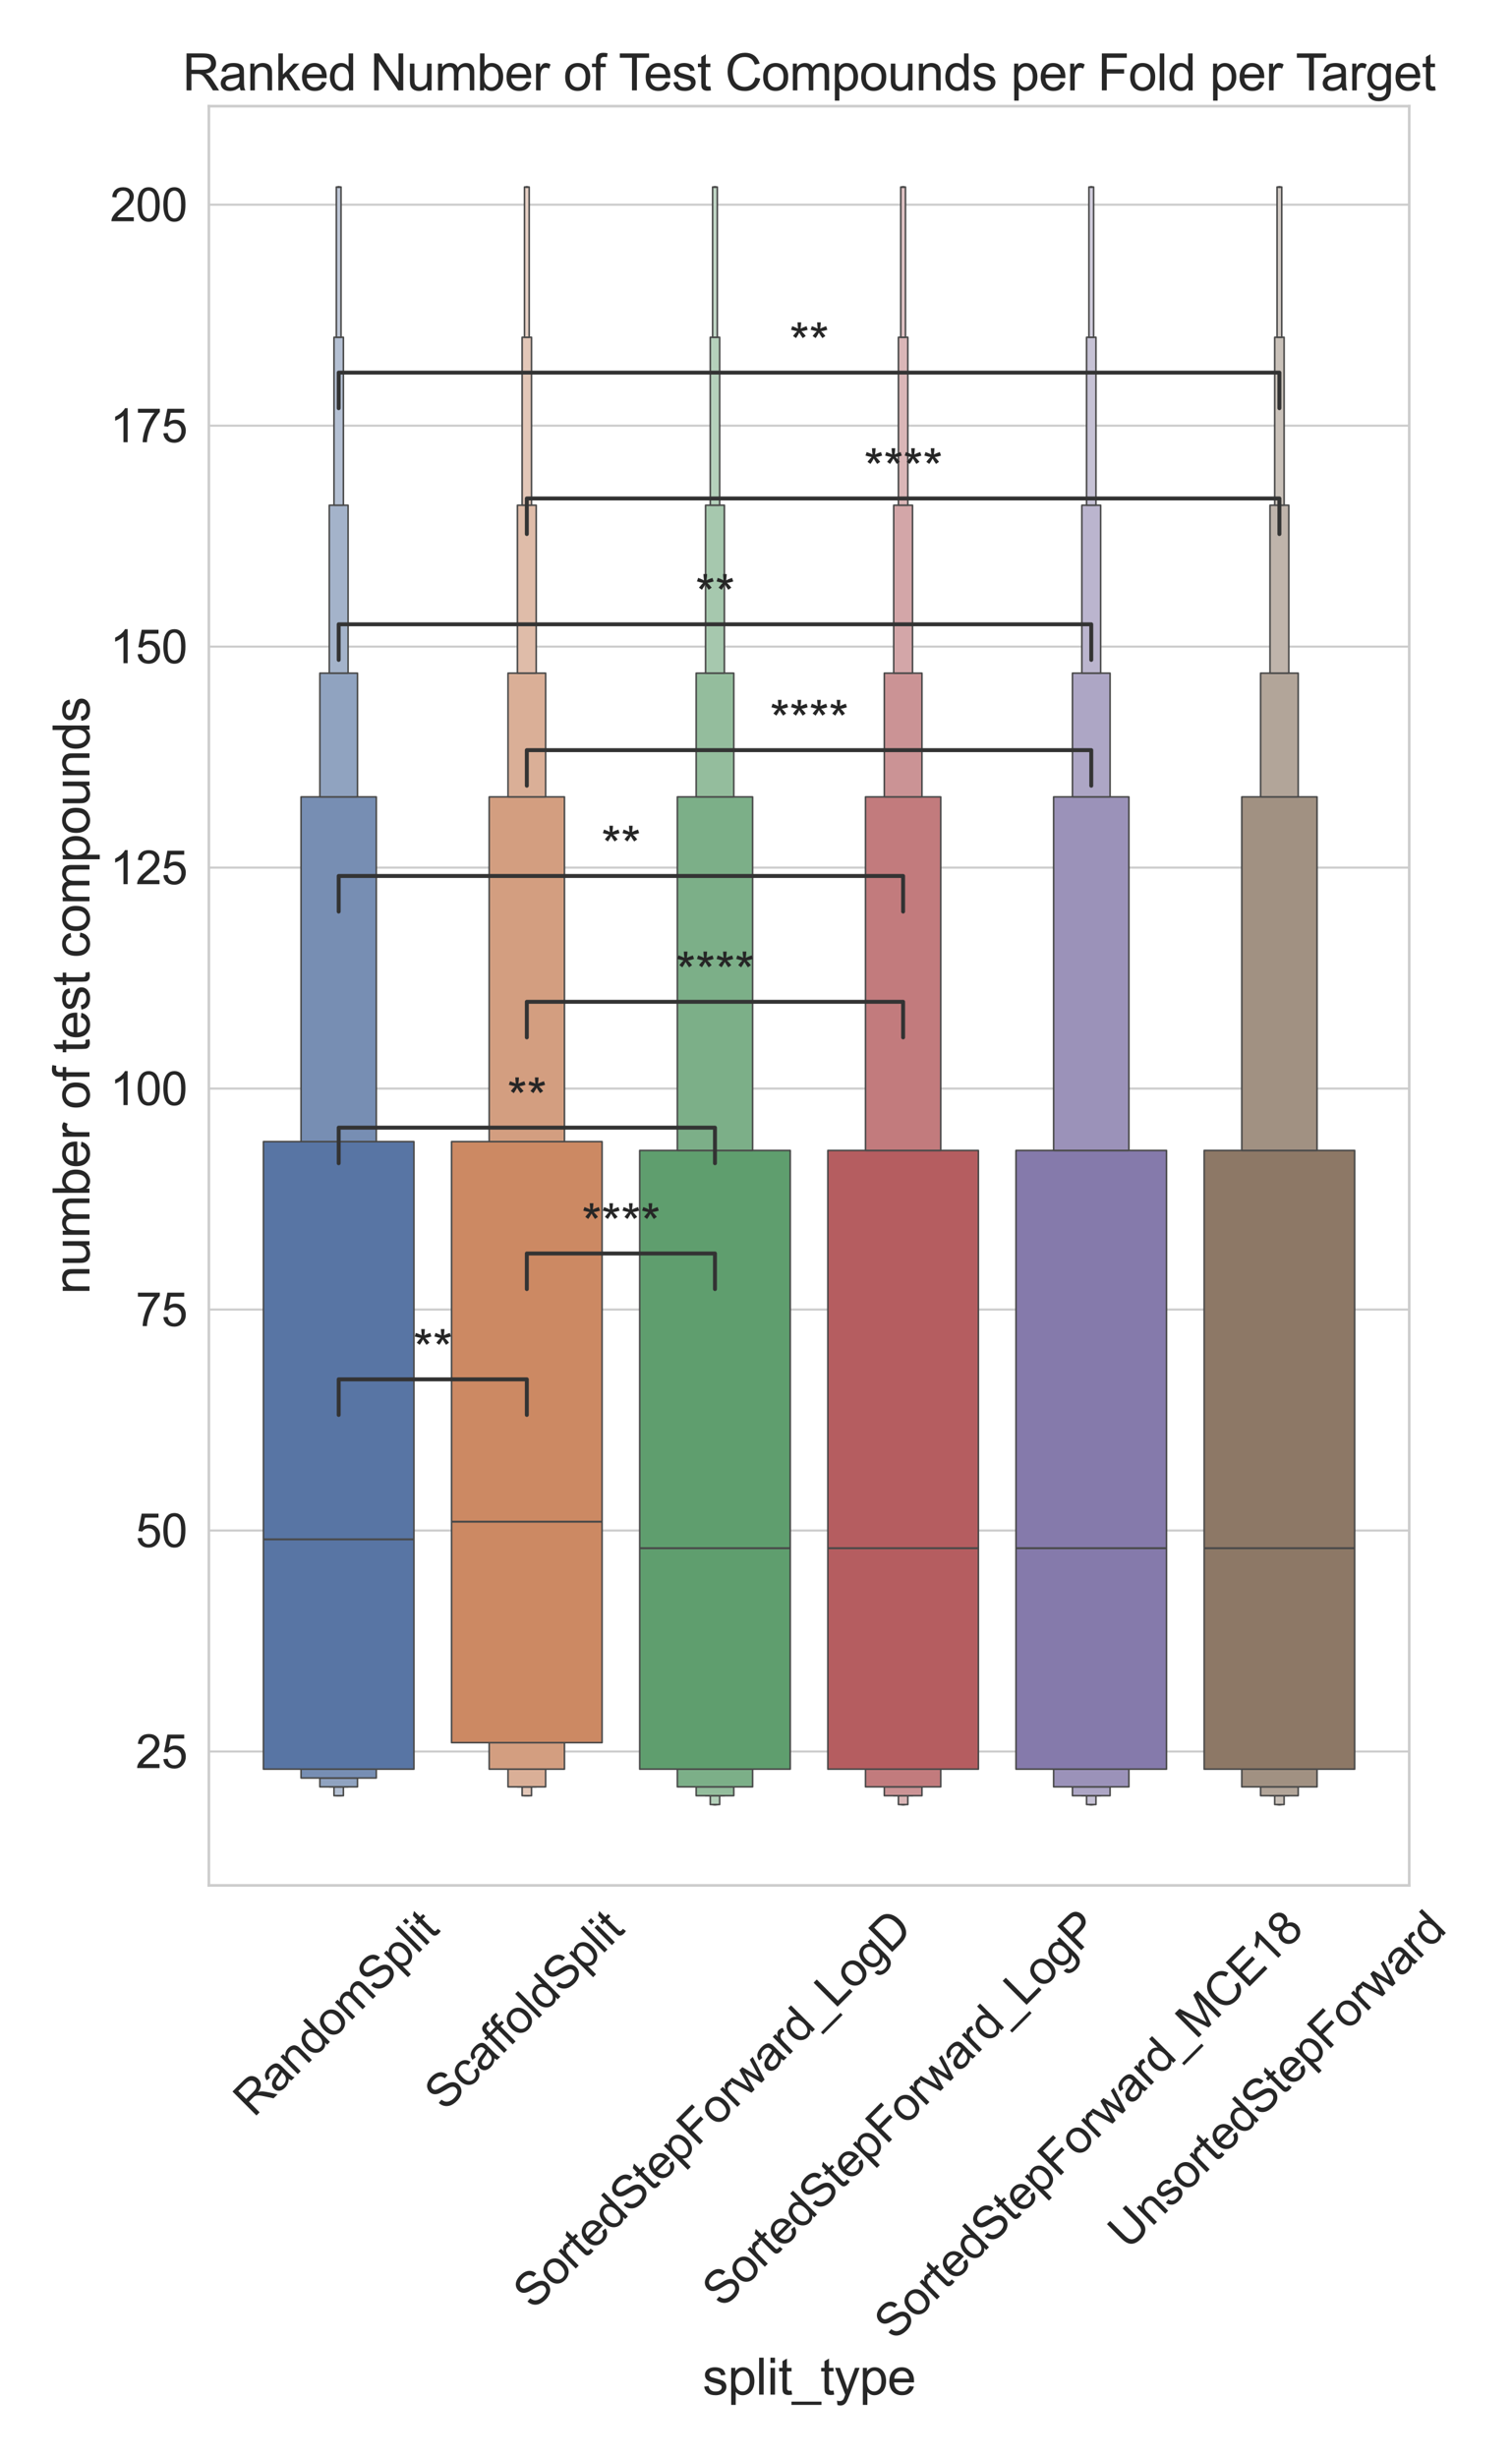 <?xml version="1.0" encoding="utf-8" standalone="no"?>
<!DOCTYPE svg PUBLIC "-//W3C//DTD SVG 1.1//EN"
  "http://www.w3.org/Graphics/SVG/1.1/DTD/svg11.dtd">
<svg xmlns:xlink="http://www.w3.org/1999/xlink" width="576pt" height="936pt" viewBox="0 0 576 936" xmlns="http://www.w3.org/2000/svg" version="1.1">
 <defs>
  <style type="text/css">*{stroke-linejoin: round; stroke-linecap: butt}</style>
 </defs>
 <g id="figure_1">
  <g id="patch_1">
   <path d="M 0 936 
L 576 936 
L 576 0 
L 0 0 
z
" style="fill: #ffffff"/>
  </g>
  <g id="axes_1">
   <g id="patch_2">
    <path d="M 79.566 717.866 
L 536.848 717.866 
L 536.848 40.416 
L 79.566 40.416 
z
" style="fill: #ffffff"/>
   </g>
   <g id="matplotlib.axis_1">
    <g id="xtick_1">
     <g id="text_1">
      <!-- RandomSplit -->
      <g style="fill: #262626" transform="translate(96.691 806.472) rotate(-45) scale(0.176 -0.176)">
       <defs>
        <path id="ArialMT-52" d="M 503 0 
L 503 4581 
L 2534 4581 
Q 3147 4581 3465 4457 
Q 3784 4334 3975 4021 
Q 4166 3709 4166 3331 
Q 4166 2844 3850 2509 
Q 3534 2175 2875 2084 
Q 3116 1969 3241 1856 
Q 3506 1613 3744 1247 
L 4541 0 
L 3778 0 
L 3172 953 
Q 2906 1366 2734 1584 
Q 2563 1803 2427 1890 
Q 2291 1978 2150 2013 
Q 2047 2034 1813 2034 
L 1109 2034 
L 1109 0 
L 503 0 
z
M 1109 2559 
L 2413 2559 
Q 2828 2559 3062 2645 
Q 3297 2731 3419 2920 
Q 3541 3109 3541 3331 
Q 3541 3656 3305 3865 
Q 3069 4075 2559 4075 
L 1109 4075 
L 1109 2559 
z
" transform="scale(0.016)"/>
        <path id="ArialMT-61" d="M 2588 409 
Q 2275 144 1986 34 
Q 1697 -75 1366 -75 
Q 819 -75 525 192 
Q 231 459 231 875 
Q 231 1119 342 1320 
Q 453 1522 633 1644 
Q 813 1766 1038 1828 
Q 1203 1872 1538 1913 
Q 2219 1994 2541 2106 
Q 2544 2222 2544 2253 
Q 2544 2597 2384 2738 
Q 2169 2928 1744 2928 
Q 1347 2928 1158 2789 
Q 969 2650 878 2297 
L 328 2372 
Q 403 2725 575 2942 
Q 747 3159 1072 3276 
Q 1397 3394 1825 3394 
Q 2250 3394 2515 3294 
Q 2781 3194 2906 3042 
Q 3031 2891 3081 2659 
Q 3109 2516 3109 2141 
L 3109 1391 
Q 3109 606 3145 398 
Q 3181 191 3288 0 
L 2700 0 
Q 2613 175 2588 409 
z
M 2541 1666 
Q 2234 1541 1622 1453 
Q 1275 1403 1131 1340 
Q 988 1278 909 1158 
Q 831 1038 831 891 
Q 831 666 1001 516 
Q 1172 366 1500 366 
Q 1825 366 2078 508 
Q 2331 650 2450 897 
Q 2541 1088 2541 1459 
L 2541 1666 
z
" transform="scale(0.016)"/>
        <path id="ArialMT-6e" d="M 422 0 
L 422 3319 
L 928 3319 
L 928 2847 
Q 1294 3394 1984 3394 
Q 2284 3394 2536 3286 
Q 2788 3178 2913 3003 
Q 3038 2828 3088 2588 
Q 3119 2431 3119 2041 
L 3119 0 
L 2556 0 
L 2556 2019 
Q 2556 2363 2490 2533 
Q 2425 2703 2258 2804 
Q 2091 2906 1866 2906 
Q 1506 2906 1245 2678 
Q 984 2450 984 1813 
L 984 0 
L 422 0 
z
" transform="scale(0.016)"/>
        <path id="ArialMT-64" d="M 2575 0 
L 2575 419 
Q 2259 -75 1647 -75 
Q 1250 -75 917 144 
Q 584 363 401 755 
Q 219 1147 219 1656 
Q 219 2153 384 2558 
Q 550 2963 881 3178 
Q 1213 3394 1622 3394 
Q 1922 3394 2156 3267 
Q 2391 3141 2538 2938 
L 2538 4581 
L 3097 4581 
L 3097 0 
L 2575 0 
z
M 797 1656 
Q 797 1019 1065 703 
Q 1334 388 1700 388 
Q 2069 388 2326 689 
Q 2584 991 2584 1609 
Q 2584 2291 2321 2609 
Q 2059 2928 1675 2928 
Q 1300 2928 1048 2622 
Q 797 2316 797 1656 
z
" transform="scale(0.016)"/>
        <path id="ArialMT-6f" d="M 213 1659 
Q 213 2581 725 3025 
Q 1153 3394 1769 3394 
Q 2453 3394 2887 2945 
Q 3322 2497 3322 1706 
Q 3322 1066 3130 698 
Q 2938 331 2570 128 
Q 2203 -75 1769 -75 
Q 1072 -75 642 372 
Q 213 819 213 1659 
z
M 791 1659 
Q 791 1022 1069 705 
Q 1347 388 1769 388 
Q 2188 388 2466 706 
Q 2744 1025 2744 1678 
Q 2744 2294 2464 2611 
Q 2184 2928 1769 2928 
Q 1347 2928 1069 2612 
Q 791 2297 791 1659 
z
" transform="scale(0.016)"/>
        <path id="ArialMT-6d" d="M 422 0 
L 422 3319 
L 925 3319 
L 925 2853 
Q 1081 3097 1340 3245 
Q 1600 3394 1931 3394 
Q 2300 3394 2536 3241 
Q 2772 3088 2869 2813 
Q 3263 3394 3894 3394 
Q 4388 3394 4653 3120 
Q 4919 2847 4919 2278 
L 4919 0 
L 4359 0 
L 4359 2091 
Q 4359 2428 4304 2576 
Q 4250 2725 4106 2815 
Q 3963 2906 3769 2906 
Q 3419 2906 3187 2673 
Q 2956 2441 2956 1928 
L 2956 0 
L 2394 0 
L 2394 2156 
Q 2394 2531 2256 2718 
Q 2119 2906 1806 2906 
Q 1569 2906 1367 2781 
Q 1166 2656 1075 2415 
Q 984 2175 984 1722 
L 984 0 
L 422 0 
z
" transform="scale(0.016)"/>
        <path id="ArialMT-53" d="M 288 1472 
L 859 1522 
Q 900 1178 1048 958 
Q 1197 738 1509 602 
Q 1822 466 2213 466 
Q 2559 466 2825 569 
Q 3091 672 3220 851 
Q 3350 1031 3350 1244 
Q 3350 1459 3225 1620 
Q 3100 1781 2813 1891 
Q 2628 1963 1997 2114 
Q 1366 2266 1113 2400 
Q 784 2572 623 2826 
Q 463 3081 463 3397 
Q 463 3744 659 4045 
Q 856 4347 1234 4503 
Q 1613 4659 2075 4659 
Q 2584 4659 2973 4495 
Q 3363 4331 3572 4012 
Q 3781 3694 3797 3291 
L 3216 3247 
Q 3169 3681 2898 3903 
Q 2628 4125 2100 4125 
Q 1550 4125 1298 3923 
Q 1047 3722 1047 3438 
Q 1047 3191 1225 3031 
Q 1400 2872 2139 2705 
Q 2878 2538 3153 2413 
Q 3553 2228 3743 1945 
Q 3934 1663 3934 1294 
Q 3934 928 3725 604 
Q 3516 281 3123 101 
Q 2731 -78 2241 -78 
Q 1619 -78 1198 103 
Q 778 284 539 648 
Q 300 1013 288 1472 
z
" transform="scale(0.016)"/>
        <path id="ArialMT-70" d="M 422 -1272 
L 422 3319 
L 934 3319 
L 934 2888 
Q 1116 3141 1344 3267 
Q 1572 3394 1897 3394 
Q 2322 3394 2647 3175 
Q 2972 2956 3137 2557 
Q 3303 2159 3303 1684 
Q 3303 1175 3120 767 
Q 2938 359 2589 142 
Q 2241 -75 1856 -75 
Q 1575 -75 1351 44 
Q 1128 163 984 344 
L 984 -1272 
L 422 -1272 
z
M 931 1641 
Q 931 1000 1190 694 
Q 1450 388 1819 388 
Q 2194 388 2461 705 
Q 2728 1022 2728 1688 
Q 2728 2322 2467 2637 
Q 2206 2953 1844 2953 
Q 1484 2953 1207 2617 
Q 931 2281 931 1641 
z
" transform="scale(0.016)"/>
        <path id="ArialMT-6c" d="M 409 0 
L 409 4581 
L 972 4581 
L 972 0 
L 409 0 
z
" transform="scale(0.016)"/>
        <path id="ArialMT-69" d="M 425 3934 
L 425 4581 
L 988 4581 
L 988 3934 
L 425 3934 
z
M 425 0 
L 425 3319 
L 988 3319 
L 988 0 
L 425 0 
z
" transform="scale(0.016)"/>
        <path id="ArialMT-74" d="M 1650 503 
L 1731 6 
Q 1494 -44 1306 -44 
Q 1000 -44 831 53 
Q 663 150 594 308 
Q 525 466 525 972 
L 525 2881 
L 113 2881 
L 113 3319 
L 525 3319 
L 525 4141 
L 1084 4478 
L 1084 3319 
L 1650 3319 
L 1650 2881 
L 1084 2881 
L 1084 941 
Q 1084 700 1114 631 
Q 1144 563 1211 522 
Q 1278 481 1403 481 
Q 1497 481 1650 503 
z
" transform="scale(0.016)"/>
       </defs>
       <use xlink:href="#ArialMT-52"/>
       <use xlink:href="#ArialMT-61" transform="translate(72.217 0)"/>
       <use xlink:href="#ArialMT-6e" transform="translate(127.832 0)"/>
       <use xlink:href="#ArialMT-64" transform="translate(183.447 0)"/>
       <use xlink:href="#ArialMT-6f" transform="translate(239.062 0)"/>
       <use xlink:href="#ArialMT-6d" transform="translate(294.678 0)"/>
       <use xlink:href="#ArialMT-53" transform="translate(377.979 0)"/>
       <use xlink:href="#ArialMT-70" transform="translate(444.678 0)"/>
       <use xlink:href="#ArialMT-6c" transform="translate(500.293 0)"/>
       <use xlink:href="#ArialMT-69" transform="translate(522.51 0)"/>
       <use xlink:href="#ArialMT-74" transform="translate(544.727 0)"/>
      </g>
     </g>
    </g>
    <g id="xtick_2">
     <g id="text_2">
      <!-- ScaffoldSplit -->
      <g style="fill: #262626" transform="translate(169.51 804.183) rotate(-45) scale(0.176 -0.176)">
       <defs>
        <path id="ArialMT-63" d="M 2588 1216 
L 3141 1144 
Q 3050 572 2676 248 
Q 2303 -75 1759 -75 
Q 1078 -75 664 370 
Q 250 816 250 1647 
Q 250 2184 428 2587 
Q 606 2991 970 3192 
Q 1334 3394 1763 3394 
Q 2303 3394 2647 3120 
Q 2991 2847 3088 2344 
L 2541 2259 
Q 2463 2594 2264 2762 
Q 2066 2931 1784 2931 
Q 1359 2931 1093 2626 
Q 828 2322 828 1663 
Q 828 994 1084 691 
Q 1341 388 1753 388 
Q 2084 388 2306 591 
Q 2528 794 2588 1216 
z
" transform="scale(0.016)"/>
        <path id="ArialMT-66" d="M 556 0 
L 556 2881 
L 59 2881 
L 59 3319 
L 556 3319 
L 556 3672 
Q 556 4006 616 4169 
Q 697 4388 901 4523 
Q 1106 4659 1475 4659 
Q 1713 4659 2000 4603 
L 1916 4113 
Q 1741 4144 1584 4144 
Q 1328 4144 1222 4034 
Q 1116 3925 1116 3625 
L 1116 3319 
L 1763 3319 
L 1763 2881 
L 1116 2881 
L 1116 0 
L 556 0 
z
" transform="scale(0.016)"/>
       </defs>
       <use xlink:href="#ArialMT-53"/>
       <use xlink:href="#ArialMT-63" transform="translate(66.699 0)"/>
       <use xlink:href="#ArialMT-61" transform="translate(116.699 0)"/>
       <use xlink:href="#ArialMT-66" transform="translate(172.314 0)"/>
       <use xlink:href="#ArialMT-66" transform="translate(198.348 0)"/>
       <use xlink:href="#ArialMT-6f" transform="translate(226.131 0)"/>
       <use xlink:href="#ArialMT-6c" transform="translate(281.746 0)"/>
       <use xlink:href="#ArialMT-64" transform="translate(303.963 0)"/>
       <use xlink:href="#ArialMT-53" transform="translate(359.578 0)"/>
       <use xlink:href="#ArialMT-70" transform="translate(426.277 0)"/>
       <use xlink:href="#ArialMT-6c" transform="translate(481.893 0)"/>
       <use xlink:href="#ArialMT-69" transform="translate(504.109 0)"/>
       <use xlink:href="#ArialMT-74" transform="translate(526.326 0)"/>
      </g>
     </g>
    </g>
    <g id="xtick_3">
     <g id="text_3">
      <!-- SortedStepForward_LogD -->
      <g style="fill: #262626" transform="translate(203.304 879.799) rotate(-45) scale(0.176 -0.176)">
       <defs>
        <path id="ArialMT-72" d="M 416 0 
L 416 3319 
L 922 3319 
L 922 2816 
Q 1116 3169 1280 3281 
Q 1444 3394 1641 3394 
Q 1925 3394 2219 3213 
L 2025 2691 
Q 1819 2813 1613 2813 
Q 1428 2813 1281 2702 
Q 1134 2591 1072 2394 
Q 978 2094 978 1738 
L 978 0 
L 416 0 
z
" transform="scale(0.016)"/>
        <path id="ArialMT-65" d="M 2694 1069 
L 3275 997 
Q 3138 488 2766 206 
Q 2394 -75 1816 -75 
Q 1088 -75 661 373 
Q 234 822 234 1631 
Q 234 2469 665 2931 
Q 1097 3394 1784 3394 
Q 2450 3394 2872 2941 
Q 3294 2488 3294 1666 
Q 3294 1616 3291 1516 
L 816 1516 
Q 847 969 1125 678 
Q 1403 388 1819 388 
Q 2128 388 2347 550 
Q 2566 713 2694 1069 
z
M 847 1978 
L 2700 1978 
Q 2663 2397 2488 2606 
Q 2219 2931 1791 2931 
Q 1403 2931 1139 2672 
Q 875 2413 847 1978 
z
" transform="scale(0.016)"/>
        <path id="ArialMT-46" d="M 525 0 
L 525 4581 
L 3616 4581 
L 3616 4041 
L 1131 4041 
L 1131 2622 
L 3281 2622 
L 3281 2081 
L 1131 2081 
L 1131 0 
L 525 0 
z
" transform="scale(0.016)"/>
        <path id="ArialMT-77" d="M 1034 0 
L 19 3319 
L 600 3319 
L 1128 1403 
L 1325 691 
Q 1338 744 1497 1375 
L 2025 3319 
L 2603 3319 
L 3100 1394 
L 3266 759 
L 3456 1400 
L 4025 3319 
L 4572 3319 
L 3534 0 
L 2950 0 
L 2422 1988 
L 2294 2553 
L 1622 0 
L 1034 0 
z
" transform="scale(0.016)"/>
        <path id="ArialMT-5f" d="M -97 -1272 
L -97 -866 
L 3631 -866 
L 3631 -1272 
L -97 -1272 
z
" transform="scale(0.016)"/>
        <path id="ArialMT-4c" d="M 469 0 
L 469 4581 
L 1075 4581 
L 1075 541 
L 3331 541 
L 3331 0 
L 469 0 
z
" transform="scale(0.016)"/>
        <path id="ArialMT-67" d="M 319 -275 
L 866 -356 
Q 900 -609 1056 -725 
Q 1266 -881 1628 -881 
Q 2019 -881 2231 -725 
Q 2444 -569 2519 -288 
Q 2563 -116 2559 434 
Q 2191 0 1641 0 
Q 956 0 581 494 
Q 206 988 206 1678 
Q 206 2153 378 2554 
Q 550 2956 876 3175 
Q 1203 3394 1644 3394 
Q 2231 3394 2613 2919 
L 2613 3319 
L 3131 3319 
L 3131 450 
Q 3131 -325 2973 -648 
Q 2816 -972 2473 -1159 
Q 2131 -1347 1631 -1347 
Q 1038 -1347 672 -1080 
Q 306 -813 319 -275 
z
M 784 1719 
Q 784 1066 1043 766 
Q 1303 466 1694 466 
Q 2081 466 2343 764 
Q 2606 1063 2606 1700 
Q 2606 2309 2336 2618 
Q 2066 2928 1684 2928 
Q 1309 2928 1046 2623 
Q 784 2319 784 1719 
z
" transform="scale(0.016)"/>
        <path id="ArialMT-44" d="M 494 0 
L 494 4581 
L 2072 4581 
Q 2606 4581 2888 4516 
Q 3281 4425 3559 4188 
Q 3922 3881 4101 3404 
Q 4281 2928 4281 2316 
Q 4281 1794 4159 1391 
Q 4038 988 3847 723 
Q 3656 459 3429 307 
Q 3203 156 2883 78 
Q 2563 0 2147 0 
L 494 0 
z
M 1100 541 
L 2078 541 
Q 2531 541 2789 625 
Q 3047 709 3200 863 
Q 3416 1078 3536 1442 
Q 3656 1806 3656 2325 
Q 3656 3044 3420 3430 
Q 3184 3816 2847 3947 
Q 2603 4041 2063 4041 
L 1100 4041 
L 1100 541 
z
" transform="scale(0.016)"/>
       </defs>
       <use xlink:href="#ArialMT-53"/>
       <use xlink:href="#ArialMT-6f" transform="translate(66.699 0)"/>
       <use xlink:href="#ArialMT-72" transform="translate(122.314 0)"/>
       <use xlink:href="#ArialMT-74" transform="translate(155.615 0)"/>
       <use xlink:href="#ArialMT-65" transform="translate(183.398 0)"/>
       <use xlink:href="#ArialMT-64" transform="translate(239.014 0)"/>
       <use xlink:href="#ArialMT-53" transform="translate(294.629 0)"/>
       <use xlink:href="#ArialMT-74" transform="translate(361.328 0)"/>
       <use xlink:href="#ArialMT-65" transform="translate(389.111 0)"/>
       <use xlink:href="#ArialMT-70" transform="translate(444.727 0)"/>
       <use xlink:href="#ArialMT-46" transform="translate(500.342 0)"/>
       <use xlink:href="#ArialMT-6f" transform="translate(561.426 0)"/>
       <use xlink:href="#ArialMT-72" transform="translate(617.041 0)"/>
       <use xlink:href="#ArialMT-77" transform="translate(650.342 0)"/>
       <use xlink:href="#ArialMT-61" transform="translate(722.559 0)"/>
       <use xlink:href="#ArialMT-72" transform="translate(778.174 0)"/>
       <use xlink:href="#ArialMT-64" transform="translate(811.475 0)"/>
       <use xlink:href="#ArialMT-5f" transform="translate(867.09 0)"/>
       <use xlink:href="#ArialMT-4c" transform="translate(922.705 0)"/>
       <use xlink:href="#ArialMT-6f" transform="translate(978.32 0)"/>
       <use xlink:href="#ArialMT-67" transform="translate(1033.936 0)"/>
       <use xlink:href="#ArialMT-44" transform="translate(1089.551 0)"/>
      </g>
     </g>
    </g>
    <g id="xtick_4">
     <g id="text_4">
      <!-- SortedStepForward_LogP -->
      <g style="fill: #262626" transform="translate(275.321 879.112) rotate(-45) scale(0.176 -0.176)">
       <defs>
        <path id="ArialMT-50" d="M 494 0 
L 494 4581 
L 2222 4581 
Q 2678 4581 2919 4538 
Q 3256 4481 3484 4323 
Q 3713 4166 3852 3881 
Q 3991 3597 3991 3256 
Q 3991 2672 3619 2267 
Q 3247 1863 2275 1863 
L 1100 1863 
L 1100 0 
L 494 0 
z
M 1100 2403 
L 2284 2403 
Q 2872 2403 3119 2622 
Q 3366 2841 3366 3238 
Q 3366 3525 3220 3729 
Q 3075 3934 2838 4000 
Q 2684 4041 2272 4041 
L 1100 4041 
L 1100 2403 
z
" transform="scale(0.016)"/>
       </defs>
       <use xlink:href="#ArialMT-53"/>
       <use xlink:href="#ArialMT-6f" transform="translate(66.699 0)"/>
       <use xlink:href="#ArialMT-72" transform="translate(122.314 0)"/>
       <use xlink:href="#ArialMT-74" transform="translate(155.615 0)"/>
       <use xlink:href="#ArialMT-65" transform="translate(183.398 0)"/>
       <use xlink:href="#ArialMT-64" transform="translate(239.014 0)"/>
       <use xlink:href="#ArialMT-53" transform="translate(294.629 0)"/>
       <use xlink:href="#ArialMT-74" transform="translate(361.328 0)"/>
       <use xlink:href="#ArialMT-65" transform="translate(389.111 0)"/>
       <use xlink:href="#ArialMT-70" transform="translate(444.727 0)"/>
       <use xlink:href="#ArialMT-46" transform="translate(500.342 0)"/>
       <use xlink:href="#ArialMT-6f" transform="translate(561.426 0)"/>
       <use xlink:href="#ArialMT-72" transform="translate(617.041 0)"/>
       <use xlink:href="#ArialMT-77" transform="translate(650.342 0)"/>
       <use xlink:href="#ArialMT-61" transform="translate(722.559 0)"/>
       <use xlink:href="#ArialMT-72" transform="translate(778.174 0)"/>
       <use xlink:href="#ArialMT-64" transform="translate(811.475 0)"/>
       <use xlink:href="#ArialMT-5f" transform="translate(867.09 0)"/>
       <use xlink:href="#ArialMT-4c" transform="translate(922.705 0)"/>
       <use xlink:href="#ArialMT-6f" transform="translate(978.32 0)"/>
       <use xlink:href="#ArialMT-67" transform="translate(1033.936 0)"/>
       <use xlink:href="#ArialMT-50" transform="translate(1089.551 0)"/>
      </g>
     </g>
    </g>
    <g id="xtick_5">
     <g id="text_5">
      <!-- SortedStepForward_MCE18 -->
      <g style="fill: #262626" transform="translate(340.852 891.546) rotate(-45) scale(0.176 -0.176)">
       <defs>
        <path id="ArialMT-4d" d="M 475 0 
L 475 4581 
L 1388 4581 
L 2472 1338 
Q 2622 884 2691 659 
Q 2769 909 2934 1394 
L 4031 4581 
L 4847 4581 
L 4847 0 
L 4263 0 
L 4263 3834 
L 2931 0 
L 2384 0 
L 1059 3900 
L 1059 0 
L 475 0 
z
" transform="scale(0.016)"/>
        <path id="ArialMT-43" d="M 3763 1606 
L 4369 1453 
Q 4178 706 3683 314 
Q 3188 -78 2472 -78 
Q 1731 -78 1267 223 
Q 803 525 561 1097 
Q 319 1669 319 2325 
Q 319 3041 592 3573 
Q 866 4106 1370 4382 
Q 1875 4659 2481 4659 
Q 3169 4659 3637 4309 
Q 4106 3959 4291 3325 
L 3694 3184 
Q 3534 3684 3231 3912 
Q 2928 4141 2469 4141 
Q 1941 4141 1586 3887 
Q 1231 3634 1087 3207 
Q 944 2781 944 2328 
Q 944 1744 1114 1308 
Q 1284 872 1643 656 
Q 2003 441 2422 441 
Q 2931 441 3284 734 
Q 3638 1028 3763 1606 
z
" transform="scale(0.016)"/>
        <path id="ArialMT-45" d="M 506 0 
L 506 4581 
L 3819 4581 
L 3819 4041 
L 1113 4041 
L 1113 2638 
L 3647 2638 
L 3647 2100 
L 1113 2100 
L 1113 541 
L 3925 541 
L 3925 0 
L 506 0 
z
" transform="scale(0.016)"/>
        <path id="ArialMT-31" d="M 2384 0 
L 1822 0 
L 1822 3584 
Q 1619 3391 1289 3197 
Q 959 3003 697 2906 
L 697 3450 
Q 1169 3672 1522 3987 
Q 1875 4303 2022 4600 
L 2384 4600 
L 2384 0 
z
" transform="scale(0.016)"/>
        <path id="ArialMT-38" d="M 1131 2484 
Q 781 2613 612 2850 
Q 444 3088 444 3419 
Q 444 3919 803 4259 
Q 1163 4600 1759 4600 
Q 2359 4600 2725 4251 
Q 3091 3903 3091 3403 
Q 3091 3084 2923 2848 
Q 2756 2613 2416 2484 
Q 2838 2347 3058 2040 
Q 3278 1734 3278 1309 
Q 3278 722 2862 322 
Q 2447 -78 1769 -78 
Q 1091 -78 675 323 
Q 259 725 259 1325 
Q 259 1772 486 2073 
Q 713 2375 1131 2484 
z
M 1019 3438 
Q 1019 3113 1228 2906 
Q 1438 2700 1772 2700 
Q 2097 2700 2305 2904 
Q 2513 3109 2513 3406 
Q 2513 3716 2298 3927 
Q 2084 4138 1766 4138 
Q 1444 4138 1231 3931 
Q 1019 3725 1019 3438 
z
M 838 1322 
Q 838 1081 952 856 
Q 1066 631 1291 507 
Q 1516 384 1775 384 
Q 2178 384 2440 643 
Q 2703 903 2703 1303 
Q 2703 1709 2433 1975 
Q 2163 2241 1756 2241 
Q 1359 2241 1098 1978 
Q 838 1716 838 1322 
z
" transform="scale(0.016)"/>
       </defs>
       <use xlink:href="#ArialMT-53"/>
       <use xlink:href="#ArialMT-6f" transform="translate(66.699 0)"/>
       <use xlink:href="#ArialMT-72" transform="translate(122.314 0)"/>
       <use xlink:href="#ArialMT-74" transform="translate(155.615 0)"/>
       <use xlink:href="#ArialMT-65" transform="translate(183.398 0)"/>
       <use xlink:href="#ArialMT-64" transform="translate(239.014 0)"/>
       <use xlink:href="#ArialMT-53" transform="translate(294.629 0)"/>
       <use xlink:href="#ArialMT-74" transform="translate(361.328 0)"/>
       <use xlink:href="#ArialMT-65" transform="translate(389.111 0)"/>
       <use xlink:href="#ArialMT-70" transform="translate(444.727 0)"/>
       <use xlink:href="#ArialMT-46" transform="translate(500.342 0)"/>
       <use xlink:href="#ArialMT-6f" transform="translate(561.426 0)"/>
       <use xlink:href="#ArialMT-72" transform="translate(617.041 0)"/>
       <use xlink:href="#ArialMT-77" transform="translate(650.342 0)"/>
       <use xlink:href="#ArialMT-61" transform="translate(722.559 0)"/>
       <use xlink:href="#ArialMT-72" transform="translate(778.174 0)"/>
       <use xlink:href="#ArialMT-64" transform="translate(811.475 0)"/>
       <use xlink:href="#ArialMT-5f" transform="translate(867.09 0)"/>
       <use xlink:href="#ArialMT-4d" transform="translate(922.705 0)"/>
       <use xlink:href="#ArialMT-43" transform="translate(1006.006 0)"/>
       <use xlink:href="#ArialMT-45" transform="translate(1078.223 0)"/>
       <use xlink:href="#ArialMT-31" transform="translate(1144.922 0)"/>
       <use xlink:href="#ArialMT-38" transform="translate(1200.537 0)"/>
      </g>
     </g>
    </g>
    <g id="xtick_6">
     <g id="text_6">
      <!-- UnsortedStepForward -->
      <g style="fill: #262626" transform="translate(429.82 856.958) rotate(-45) scale(0.176 -0.176)">
       <defs>
        <path id="ArialMT-55" d="M 3500 4581 
L 4106 4581 
L 4106 1934 
Q 4106 1244 3950 837 
Q 3794 431 3386 176 
Q 2978 -78 2316 -78 
Q 1672 -78 1262 144 
Q 853 366 678 786 
Q 503 1206 503 1934 
L 503 4581 
L 1109 4581 
L 1109 1938 
Q 1109 1341 1220 1058 
Q 1331 775 1601 622 
Q 1872 469 2263 469 
Q 2931 469 3215 772 
Q 3500 1075 3500 1938 
L 3500 4581 
z
" transform="scale(0.016)"/>
        <path id="ArialMT-73" d="M 197 991 
L 753 1078 
Q 800 744 1014 566 
Q 1228 388 1613 388 
Q 2000 388 2187 545 
Q 2375 703 2375 916 
Q 2375 1106 2209 1216 
Q 2094 1291 1634 1406 
Q 1016 1563 777 1677 
Q 538 1791 414 1992 
Q 291 2194 291 2438 
Q 291 2659 392 2848 
Q 494 3038 669 3163 
Q 800 3259 1026 3326 
Q 1253 3394 1513 3394 
Q 1903 3394 2198 3281 
Q 2494 3169 2634 2976 
Q 2775 2784 2828 2463 
L 2278 2388 
Q 2241 2644 2061 2787 
Q 1881 2931 1553 2931 
Q 1166 2931 1000 2803 
Q 834 2675 834 2503 
Q 834 2394 903 2306 
Q 972 2216 1119 2156 
Q 1203 2125 1616 2013 
Q 2213 1853 2448 1751 
Q 2684 1650 2818 1456 
Q 2953 1263 2953 975 
Q 2953 694 2789 445 
Q 2625 197 2315 61 
Q 2006 -75 1616 -75 
Q 969 -75 630 194 
Q 291 463 197 991 
z
" transform="scale(0.016)"/>
       </defs>
       <use xlink:href="#ArialMT-55"/>
       <use xlink:href="#ArialMT-6e" transform="translate(72.217 0)"/>
       <use xlink:href="#ArialMT-73" transform="translate(127.832 0)"/>
       <use xlink:href="#ArialMT-6f" transform="translate(177.832 0)"/>
       <use xlink:href="#ArialMT-72" transform="translate(233.447 0)"/>
       <use xlink:href="#ArialMT-74" transform="translate(266.748 0)"/>
       <use xlink:href="#ArialMT-65" transform="translate(294.531 0)"/>
       <use xlink:href="#ArialMT-64" transform="translate(350.146 0)"/>
       <use xlink:href="#ArialMT-53" transform="translate(405.762 0)"/>
       <use xlink:href="#ArialMT-74" transform="translate(472.461 0)"/>
       <use xlink:href="#ArialMT-65" transform="translate(500.244 0)"/>
       <use xlink:href="#ArialMT-70" transform="translate(555.859 0)"/>
       <use xlink:href="#ArialMT-46" transform="translate(611.475 0)"/>
       <use xlink:href="#ArialMT-6f" transform="translate(672.559 0)"/>
       <use xlink:href="#ArialMT-72" transform="translate(728.174 0)"/>
       <use xlink:href="#ArialMT-77" transform="translate(761.475 0)"/>
       <use xlink:href="#ArialMT-61" transform="translate(833.691 0)"/>
       <use xlink:href="#ArialMT-72" transform="translate(889.307 0)"/>
       <use xlink:href="#ArialMT-64" transform="translate(922.607 0)"/>
      </g>
     </g>
    </g>
    <g id="text_7">
     <!-- split_type -->
     <g style="fill: #262626" transform="translate(267.653 911.762) scale(0.192 -0.192)">
      <defs>
       <path id="ArialMT-79" d="M 397 -1278 
L 334 -750 
Q 519 -800 656 -800 
Q 844 -800 956 -737 
Q 1069 -675 1141 -563 
Q 1194 -478 1313 -144 
Q 1328 -97 1363 -6 
L 103 3319 
L 709 3319 
L 1400 1397 
Q 1534 1031 1641 628 
Q 1738 1016 1872 1384 
L 2581 3319 
L 3144 3319 
L 1881 -56 
Q 1678 -603 1566 -809 
Q 1416 -1088 1222 -1217 
Q 1028 -1347 759 -1347 
Q 597 -1347 397 -1278 
z
" transform="scale(0.016)"/>
      </defs>
      <use xlink:href="#ArialMT-73"/>
      <use xlink:href="#ArialMT-70" transform="translate(50 0)"/>
      <use xlink:href="#ArialMT-6c" transform="translate(105.615 0)"/>
      <use xlink:href="#ArialMT-69" transform="translate(127.832 0)"/>
      <use xlink:href="#ArialMT-74" transform="translate(150.049 0)"/>
      <use xlink:href="#ArialMT-5f" transform="translate(177.832 0)"/>
      <use xlink:href="#ArialMT-74" transform="translate(233.447 0)"/>
      <use xlink:href="#ArialMT-79" transform="translate(261.23 0)"/>
      <use xlink:href="#ArialMT-70" transform="translate(311.23 0)"/>
      <use xlink:href="#ArialMT-65" transform="translate(366.846 0)"/>
     </g>
    </g>
   </g>
   <g id="matplotlib.axis_2">
    <g id="ytick_1">
     <g id="line2d_1">
      <path d="M 79.566 666.881 
L 536.848 666.881 
" clip-path="url(#p2f617a8b70)" style="fill: none; stroke: #cccccc; stroke-width: 0.8; stroke-linecap: round"/>
     </g>
     <g id="text_8">
      <!-- 25 -->
      <g style="fill: #262626" transform="translate(51.691 673.18) scale(0.176 -0.176)">
       <defs>
        <path id="ArialMT-32" d="M 3222 541 
L 3222 0 
L 194 0 
Q 188 203 259 391 
Q 375 700 629 1000 
Q 884 1300 1366 1694 
Q 2113 2306 2375 2664 
Q 2638 3022 2638 3341 
Q 2638 3675 2398 3904 
Q 2159 4134 1775 4134 
Q 1369 4134 1125 3890 
Q 881 3647 878 3216 
L 300 3275 
Q 359 3922 746 4261 
Q 1134 4600 1788 4600 
Q 2447 4600 2831 4234 
Q 3216 3869 3216 3328 
Q 3216 3053 3103 2787 
Q 2991 2522 2730 2228 
Q 2469 1934 1863 1422 
Q 1356 997 1212 845 
Q 1069 694 975 541 
L 3222 541 
z
" transform="scale(0.016)"/>
        <path id="ArialMT-35" d="M 266 1200 
L 856 1250 
Q 922 819 1161 601 
Q 1400 384 1738 384 
Q 2144 384 2425 690 
Q 2706 997 2706 1503 
Q 2706 1984 2436 2262 
Q 2166 2541 1728 2541 
Q 1456 2541 1237 2417 
Q 1019 2294 894 2097 
L 366 2166 
L 809 4519 
L 3088 4519 
L 3088 3981 
L 1259 3981 
L 1013 2750 
Q 1425 3038 1878 3038 
Q 2478 3038 2890 2622 
Q 3303 2206 3303 1553 
Q 3303 931 2941 478 
Q 2500 -78 1738 -78 
Q 1113 -78 717 272 
Q 322 622 266 1200 
z
" transform="scale(0.016)"/>
       </defs>
       <use xlink:href="#ArialMT-32"/>
       <use xlink:href="#ArialMT-35" transform="translate(55.615 0)"/>
      </g>
     </g>
    </g>
    <g id="ytick_2">
     <g id="line2d_2">
      <path d="M 79.566 582.746 
L 536.848 582.746 
" clip-path="url(#p2f617a8b70)" style="fill: none; stroke: #cccccc; stroke-width: 0.8; stroke-linecap: round"/>
     </g>
     <g id="text_9">
      <!-- 50 -->
      <g style="fill: #262626" transform="translate(51.691 589.045) scale(0.176 -0.176)">
       <defs>
        <path id="ArialMT-30" d="M 266 2259 
Q 266 3072 433 3567 
Q 600 4063 929 4331 
Q 1259 4600 1759 4600 
Q 2128 4600 2406 4451 
Q 2684 4303 2865 4023 
Q 3047 3744 3150 3342 
Q 3253 2941 3253 2259 
Q 3253 1453 3087 958 
Q 2922 463 2592 192 
Q 2263 -78 1759 -78 
Q 1097 -78 719 397 
Q 266 969 266 2259 
z
M 844 2259 
Q 844 1131 1108 757 
Q 1372 384 1759 384 
Q 2147 384 2411 759 
Q 2675 1134 2675 2259 
Q 2675 3391 2411 3762 
Q 2147 4134 1753 4134 
Q 1366 4134 1134 3806 
Q 844 3388 844 2259 
z
" transform="scale(0.016)"/>
       </defs>
       <use xlink:href="#ArialMT-35"/>
       <use xlink:href="#ArialMT-30" transform="translate(55.615 0)"/>
      </g>
     </g>
    </g>
    <g id="ytick_3">
     <g id="line2d_3">
      <path d="M 79.566 498.612 
L 536.848 498.612 
" clip-path="url(#p2f617a8b70)" style="fill: none; stroke: #cccccc; stroke-width: 0.8; stroke-linecap: round"/>
     </g>
     <g id="text_10">
      <!-- 75 -->
      <g style="fill: #262626" transform="translate(51.691 504.911) scale(0.176 -0.176)">
       <defs>
        <path id="ArialMT-37" d="M 303 3981 
L 303 4522 
L 3269 4522 
L 3269 4084 
Q 2831 3619 2401 2847 
Q 1972 2075 1738 1259 
Q 1569 684 1522 0 
L 944 0 
Q 953 541 1156 1306 
Q 1359 2072 1739 2783 
Q 2119 3494 2547 3981 
L 303 3981 
z
" transform="scale(0.016)"/>
       </defs>
       <use xlink:href="#ArialMT-37"/>
       <use xlink:href="#ArialMT-35" transform="translate(55.615 0)"/>
      </g>
     </g>
    </g>
    <g id="ytick_4">
     <g id="line2d_4">
      <path d="M 79.566 414.478 
L 536.848 414.478 
" clip-path="url(#p2f617a8b70)" style="fill: none; stroke: #cccccc; stroke-width: 0.8; stroke-linecap: round"/>
     </g>
     <g id="text_11">
      <!-- 100 -->
      <g style="fill: #262626" transform="translate(41.904 420.777) scale(0.176 -0.176)">
       <use xlink:href="#ArialMT-31"/>
       <use xlink:href="#ArialMT-30" transform="translate(55.615 0)"/>
       <use xlink:href="#ArialMT-30" transform="translate(111.23 0)"/>
      </g>
     </g>
    </g>
    <g id="ytick_5">
     <g id="line2d_5">
      <path d="M 79.566 330.343 
L 536.848 330.343 
" clip-path="url(#p2f617a8b70)" style="fill: none; stroke: #cccccc; stroke-width: 0.8; stroke-linecap: round"/>
     </g>
     <g id="text_12">
      <!-- 125 -->
      <g style="fill: #262626" transform="translate(41.904 336.642) scale(0.176 -0.176)">
       <use xlink:href="#ArialMT-31"/>
       <use xlink:href="#ArialMT-32" transform="translate(55.615 0)"/>
       <use xlink:href="#ArialMT-35" transform="translate(111.23 0)"/>
      </g>
     </g>
    </g>
    <g id="ytick_6">
     <g id="line2d_6">
      <path d="M 79.566 246.209 
L 536.848 246.209 
" clip-path="url(#p2f617a8b70)" style="fill: none; stroke: #cccccc; stroke-width: 0.8; stroke-linecap: round"/>
     </g>
     <g id="text_13">
      <!-- 150 -->
      <g style="fill: #262626" transform="translate(41.904 252.508) scale(0.176 -0.176)">
       <use xlink:href="#ArialMT-31"/>
       <use xlink:href="#ArialMT-35" transform="translate(55.615 0)"/>
       <use xlink:href="#ArialMT-30" transform="translate(111.23 0)"/>
      </g>
     </g>
    </g>
    <g id="ytick_7">
     <g id="line2d_7">
      <path d="M 79.566 162.074 
L 536.848 162.074 
" clip-path="url(#p2f617a8b70)" style="fill: none; stroke: #cccccc; stroke-width: 0.8; stroke-linecap: round"/>
     </g>
     <g id="text_14">
      <!-- 175 -->
      <g style="fill: #262626" transform="translate(41.904 168.373) scale(0.176 -0.176)">
       <use xlink:href="#ArialMT-31"/>
       <use xlink:href="#ArialMT-37" transform="translate(55.615 0)"/>
       <use xlink:href="#ArialMT-35" transform="translate(111.23 0)"/>
      </g>
     </g>
    </g>
    <g id="ytick_8">
     <g id="line2d_8">
      <path d="M 79.566 77.94 
L 536.848 77.94 
" clip-path="url(#p2f617a8b70)" style="fill: none; stroke: #cccccc; stroke-width: 0.8; stroke-linecap: round"/>
     </g>
     <g id="text_15">
      <!-- 200 -->
      <g style="fill: #262626" transform="translate(41.904 84.239) scale(0.176 -0.176)">
       <use xlink:href="#ArialMT-32"/>
       <use xlink:href="#ArialMT-30" transform="translate(55.615 0)"/>
       <use xlink:href="#ArialMT-30" transform="translate(111.23 0)"/>
      </g>
     </g>
    </g>
    <g id="text_16">
     <!-- number of test compounds -->
     <g style="fill: #262626" transform="translate(34.088 492.795) rotate(-90) scale(0.192 -0.192)">
      <defs>
       <path id="ArialMT-75" d="M 2597 0 
L 2597 488 
Q 2209 -75 1544 -75 
Q 1250 -75 995 37 
Q 741 150 617 320 
Q 494 491 444 738 
Q 409 903 409 1263 
L 409 3319 
L 972 3319 
L 972 1478 
Q 972 1038 1006 884 
Q 1059 663 1231 536 
Q 1403 409 1656 409 
Q 1909 409 2131 539 
Q 2353 669 2445 892 
Q 2538 1116 2538 1541 
L 2538 3319 
L 3100 3319 
L 3100 0 
L 2597 0 
z
" transform="scale(0.016)"/>
       <path id="ArialMT-62" d="M 941 0 
L 419 0 
L 419 4581 
L 981 4581 
L 981 2947 
Q 1338 3394 1891 3394 
Q 2197 3394 2470 3270 
Q 2744 3147 2920 2923 
Q 3097 2700 3197 2384 
Q 3297 2069 3297 1709 
Q 3297 856 2875 390 
Q 2453 -75 1863 -75 
Q 1275 -75 941 416 
L 941 0 
z
M 934 1684 
Q 934 1088 1097 822 
Q 1363 388 1816 388 
Q 2184 388 2453 708 
Q 2722 1028 2722 1663 
Q 2722 2313 2464 2622 
Q 2206 2931 1841 2931 
Q 1472 2931 1203 2611 
Q 934 2291 934 1684 
z
" transform="scale(0.016)"/>
       <path id="ArialMT-20" transform="scale(0.016)"/>
      </defs>
      <use xlink:href="#ArialMT-6e"/>
      <use xlink:href="#ArialMT-75" transform="translate(55.615 0)"/>
      <use xlink:href="#ArialMT-6d" transform="translate(111.23 0)"/>
      <use xlink:href="#ArialMT-62" transform="translate(194.531 0)"/>
      <use xlink:href="#ArialMT-65" transform="translate(250.146 0)"/>
      <use xlink:href="#ArialMT-72" transform="translate(305.762 0)"/>
      <use xlink:href="#ArialMT-20" transform="translate(339.062 0)"/>
      <use xlink:href="#ArialMT-6f" transform="translate(366.846 0)"/>
      <use xlink:href="#ArialMT-66" transform="translate(422.461 0)"/>
      <use xlink:href="#ArialMT-20" transform="translate(450.244 0)"/>
      <use xlink:href="#ArialMT-74" transform="translate(478.027 0)"/>
      <use xlink:href="#ArialMT-65" transform="translate(505.811 0)"/>
      <use xlink:href="#ArialMT-73" transform="translate(561.426 0)"/>
      <use xlink:href="#ArialMT-74" transform="translate(611.426 0)"/>
      <use xlink:href="#ArialMT-20" transform="translate(639.209 0)"/>
      <use xlink:href="#ArialMT-63" transform="translate(666.992 0)"/>
      <use xlink:href="#ArialMT-6f" transform="translate(716.992 0)"/>
      <use xlink:href="#ArialMT-6d" transform="translate(772.607 0)"/>
      <use xlink:href="#ArialMT-70" transform="translate(855.908 0)"/>
      <use xlink:href="#ArialMT-6f" transform="translate(911.523 0)"/>
      <use xlink:href="#ArialMT-75" transform="translate(967.139 0)"/>
      <use xlink:href="#ArialMT-6e" transform="translate(1022.754 0)"/>
      <use xlink:href="#ArialMT-64" transform="translate(1078.369 0)"/>
      <use xlink:href="#ArialMT-73" transform="translate(1133.984 0)"/>
     </g>
    </g>
   </g>
   <g id="PatchCollection_1">
    <path d="M 128.909 683.708 
L 129.133 683.708 
L 129.133 683.708 
L 128.909 683.708 
z
" clip-path="url(#p2f617a8b70)" style="fill: #d8dde5; stroke: #494949; stroke-width: 0.6"/>
    <path d="M 128.797 683.708 
L 129.245 683.708 
L 129.245 683.708 
L 128.797 683.708 
z
" clip-path="url(#p2f617a8b70)" style="fill: #d2d8e2; stroke: #494949; stroke-width: 0.6"/>
    <path d="M 128.573 683.708 
L 129.469 683.708 
L 129.469 683.708 
L 128.573 683.708 
z
" clip-path="url(#p2f617a8b70)" style="fill: #cad2de; stroke: #494949; stroke-width: 0.6"/>
    <path d="M 128.125 683.708 
L 129.917 683.708 
L 129.917 683.708 
L 128.125 683.708 
z
" clip-path="url(#p2f617a8b70)" style="fill: #c1cad9; stroke: #494949; stroke-width: 0.6"/>
    <path d="M 127.229 683.708 
L 130.813 683.708 
L 130.813 680.342 
L 127.229 680.342 
z
" clip-path="url(#p2f617a8b70)" style="fill: #b4c0d3; stroke: #494949; stroke-width: 0.6"/>
    <path d="M 125.438 680.342 
L 132.605 680.342 
L 132.605 680.342 
L 125.438 680.342 
z
" clip-path="url(#p2f617a8b70)" style="fill: #a4b3ca; stroke: #494949; stroke-width: 0.6"/>
    <path d="M 121.854 680.342 
L 136.189 680.342 
L 136.189 676.977 
L 121.854 676.977 
z
" clip-path="url(#p2f617a8b70)" style="fill: #90a3c0; stroke: #494949; stroke-width: 0.6"/>
    <path d="M 114.686 676.977 
L 143.356 676.977 
L 143.356 673.612 
L 114.686 673.612 
z
" clip-path="url(#p2f617a8b70)" style="fill: #778eb3; stroke: #494949; stroke-width: 0.6"/>
    <path d="M 100.352 673.612 
L 157.691 673.612 
L 157.691 434.67 
L 100.352 434.67 
z
" clip-path="url(#p2f617a8b70)" style="fill: #5875a4; stroke: #494949; stroke-width: 0.6"/>
    <path d="M 114.686 434.67 
L 143.356 434.67 
L 143.356 303.42 
L 114.686 303.42 
z
" clip-path="url(#p2f617a8b70)" style="fill: #778eb3; stroke: #494949; stroke-width: 0.6"/>
    <path d="M 121.854 303.42 
L 136.189 303.42 
L 136.189 256.305 
L 121.854 256.305 
z
" clip-path="url(#p2f617a8b70)" style="fill: #90a3c0; stroke: #494949; stroke-width: 0.6"/>
    <path d="M 125.438 256.305 
L 132.605 256.305 
L 132.605 192.363 
L 125.438 192.363 
z
" clip-path="url(#p2f617a8b70)" style="fill: #a4b3ca; stroke: #494949; stroke-width: 0.6"/>
    <path d="M 127.229 192.363 
L 130.813 192.363 
L 130.813 128.421 
L 127.229 128.421 
z
" clip-path="url(#p2f617a8b70)" style="fill: #b4c0d3; stroke: #494949; stroke-width: 0.6"/>
    <path d="M 128.125 128.421 
L 129.917 128.421 
L 129.917 71.209 
L 128.125 71.209 
z
" clip-path="url(#p2f617a8b70)" style="fill: #c1cad9; stroke: #494949; stroke-width: 0.6"/>
    <path d="M 128.573 71.209 
L 129.469 71.209 
L 129.469 71.209 
L 128.573 71.209 
z
" clip-path="url(#p2f617a8b70)" style="fill: #cad2de; stroke: #494949; stroke-width: 0.6"/>
    <path d="M 128.797 71.209 
L 129.245 71.209 
L 129.245 71.209 
L 128.797 71.209 
z
" clip-path="url(#p2f617a8b70)" style="fill: #d2d8e2; stroke: #494949; stroke-width: 0.6"/>
    <path d="M 128.909 71.209 
L 129.133 71.209 
L 129.133 71.209 
L 128.909 71.209 
z
" clip-path="url(#p2f617a8b70)" style="fill: #d8dde5; stroke: #494949; stroke-width: 0.6"/>
   </g>
   <g id="PathCollection_1">
    <path d="M 0 938.5 
C 0.663 938.5 1.299 938.237 1.768 937.768 
C 2.237 937.299 2.5 936.663 2.5 936 
C 2.5 935.337 2.237 934.701 1.768 934.232 
C 1.299 933.763 0.663 933.5 0 933.5 
C -0.663 933.5 -1.299 933.763 -1.768 934.232 
C -2.237 934.701 -2.5 935.337 -2.5 936 
C -2.5 936.663 -2.237 937.299 -1.768 937.768 
C -1.299 938.237 -0.663 938.5 0 938.5 
" clip-path="url(#p2f617a8b70)" style="fill: none; stroke: #737373; stroke-width: 0.8"/>
   </g>
   <g id="PatchCollection_2">
    <path d="M 200.584 683.708 
L 200.808 683.708 
L 200.808 683.708 
L 200.584 683.708 
z
" clip-path="url(#p2f617a8b70)" style="fill: #ece0da; stroke: #494949; stroke-width: 0.6"/>
    <path d="M 200.472 683.708 
L 200.92 683.708 
L 200.92 683.708 
L 200.472 683.708 
z
" clip-path="url(#p2f617a8b70)" style="fill: #eadcd4; stroke: #494949; stroke-width: 0.6"/>
    <path d="M 200.248 683.708 
L 201.144 683.708 
L 201.144 683.708 
L 200.248 683.708 
z
" clip-path="url(#p2f617a8b70)" style="fill: #e8d6cc; stroke: #494949; stroke-width: 0.6"/>
    <path d="M 199.8 683.708 
L 201.592 683.708 
L 201.592 683.708 
L 199.8 683.708 
z
" clip-path="url(#p2f617a8b70)" style="fill: #e6d0c4; stroke: #494949; stroke-width: 0.6"/>
    <path d="M 198.904 683.708 
L 202.487 683.708 
L 202.487 680.342 
L 198.904 680.342 
z
" clip-path="url(#p2f617a8b70)" style="fill: #e3c7b8; stroke: #494949; stroke-width: 0.6"/>
    <path d="M 197.112 680.342 
L 204.279 680.342 
L 204.279 680.342 
L 197.112 680.342 
z
" clip-path="url(#p2f617a8b70)" style="fill: #dfbca9; stroke: #494949; stroke-width: 0.6"/>
    <path d="M 193.528 680.342 
L 207.863 680.342 
L 207.863 673.612 
L 193.528 673.612 
z
" clip-path="url(#p2f617a8b70)" style="fill: #daaf97; stroke: #494949; stroke-width: 0.6"/>
    <path d="M 186.361 673.612 
L 215.03 673.612 
L 215.03 663.516 
L 186.361 663.516 
z
" clip-path="url(#p2f617a8b70)" style="fill: #d39e80; stroke: #494949; stroke-width: 0.6"/>
    <path d="M 172.026 663.516 
L 229.365 663.516 
L 229.365 434.67 
L 172.026 434.67 
z
" clip-path="url(#p2f617a8b70)" style="fill: #cc8963; stroke: #494949; stroke-width: 0.6"/>
    <path d="M 186.361 434.67 
L 215.03 434.67 
L 215.03 303.42 
L 186.361 303.42 
z
" clip-path="url(#p2f617a8b70)" style="fill: #d39e80; stroke: #494949; stroke-width: 0.6"/>
    <path d="M 193.528 303.42 
L 207.863 303.42 
L 207.863 256.305 
L 193.528 256.305 
z
" clip-path="url(#p2f617a8b70)" style="fill: #daaf97; stroke: #494949; stroke-width: 0.6"/>
    <path d="M 197.112 256.305 
L 204.279 256.305 
L 204.279 192.363 
L 197.112 192.363 
z
" clip-path="url(#p2f617a8b70)" style="fill: #dfbca9; stroke: #494949; stroke-width: 0.6"/>
    <path d="M 198.904 192.363 
L 202.487 192.363 
L 202.487 128.421 
L 198.904 128.421 
z
" clip-path="url(#p2f617a8b70)" style="fill: #e3c7b8; stroke: #494949; stroke-width: 0.6"/>
    <path d="M 199.8 128.421 
L 201.592 128.421 
L 201.592 71.209 
L 199.8 71.209 
z
" clip-path="url(#p2f617a8b70)" style="fill: #e6d0c4; stroke: #494949; stroke-width: 0.6"/>
    <path d="M 200.248 71.209 
L 201.144 71.209 
L 201.144 71.209 
L 200.248 71.209 
z
" clip-path="url(#p2f617a8b70)" style="fill: #e8d6cc; stroke: #494949; stroke-width: 0.6"/>
    <path d="M 200.472 71.209 
L 200.92 71.209 
L 200.92 71.209 
L 200.472 71.209 
z
" clip-path="url(#p2f617a8b70)" style="fill: #eadcd4; stroke: #494949; stroke-width: 0.6"/>
    <path d="M 200.584 71.209 
L 200.808 71.209 
L 200.808 71.209 
L 200.584 71.209 
z
" clip-path="url(#p2f617a8b70)" style="fill: #ece0da; stroke: #494949; stroke-width: 0.6"/>
   </g>
   <g id="PathCollection_2">
    <path d="M 0 938.5 
C 0.663 938.5 1.299 938.237 1.768 937.768 
C 2.237 937.299 2.5 936.663 2.5 936 
C 2.5 935.337 2.237 934.701 1.768 934.232 
C 1.299 933.763 0.663 933.5 0 933.5 
C -0.663 933.5 -1.299 933.763 -1.768 934.232 
C -2.237 934.701 -2.5 935.337 -2.5 936 
C -2.5 936.663 -2.237 937.299 -1.768 937.768 
C -1.299 938.237 -0.663 938.5 0 938.5 
" clip-path="url(#p2f617a8b70)" style="fill: none; stroke: #737373; stroke-width: 0.8"/>
   </g>
   <g id="PatchCollection_3">
    <path d="M 272.258 687.073 
L 272.482 687.073 
L 272.482 687.073 
L 272.258 687.073 
z
" clip-path="url(#p2f617a8b70)" style="fill: #d7e5da; stroke: #494949; stroke-width: 0.6"/>
    <path d="M 272.146 687.073 
L 272.594 687.073 
L 272.594 687.073 
L 272.146 687.073 
z
" clip-path="url(#p2f617a8b70)" style="fill: #d1e1d5; stroke: #494949; stroke-width: 0.6"/>
    <path d="M 271.922 687.073 
L 272.818 687.073 
L 272.818 687.073 
L 271.922 687.073 
z
" clip-path="url(#p2f617a8b70)" style="fill: #caddce; stroke: #494949; stroke-width: 0.6"/>
    <path d="M 271.474 687.073 
L 273.266 687.073 
L 273.266 687.073 
L 271.474 687.073 
z
" clip-path="url(#p2f617a8b70)" style="fill: #c1d7c6; stroke: #494949; stroke-width: 0.6"/>
    <path d="M 270.578 687.073 
L 274.162 687.073 
L 274.162 683.708 
L 270.578 683.708 
z
" clip-path="url(#p2f617a8b70)" style="fill: #b5d1bb; stroke: #494949; stroke-width: 0.6"/>
    <path d="M 268.786 683.708 
L 275.954 683.708 
L 275.954 683.708 
L 268.786 683.708 
z
" clip-path="url(#p2f617a8b70)" style="fill: #a6c8ae; stroke: #494949; stroke-width: 0.6"/>
    <path d="M 265.202 683.708 
L 279.537 683.708 
L 279.537 680.342 
L 265.202 680.342 
z
" clip-path="url(#p2f617a8b70)" style="fill: #94bd9d; stroke: #494949; stroke-width: 0.6"/>
    <path d="M 258.035 680.342 
L 286.705 680.342 
L 286.705 673.612 
L 258.035 673.612 
z
" clip-path="url(#p2f617a8b70)" style="fill: #7caf88; stroke: #494949; stroke-width: 0.6"/>
    <path d="M 243.7 673.612 
L 301.04 673.612 
L 301.04 438.035 
L 243.7 438.035 
z
" clip-path="url(#p2f617a8b70)" style="fill: #5f9e6e; stroke: #494949; stroke-width: 0.6"/>
    <path d="M 258.035 438.035 
L 286.705 438.035 
L 286.705 303.42 
L 258.035 303.42 
z
" clip-path="url(#p2f617a8b70)" style="fill: #7caf88; stroke: #494949; stroke-width: 0.6"/>
    <path d="M 265.202 303.42 
L 279.537 303.42 
L 279.537 256.305 
L 265.202 256.305 
z
" clip-path="url(#p2f617a8b70)" style="fill: #94bd9d; stroke: #494949; stroke-width: 0.6"/>
    <path d="M 268.786 256.305 
L 275.954 256.305 
L 275.954 192.363 
L 268.786 192.363 
z
" clip-path="url(#p2f617a8b70)" style="fill: #a6c8ae; stroke: #494949; stroke-width: 0.6"/>
    <path d="M 270.578 192.363 
L 274.162 192.363 
L 274.162 128.421 
L 270.578 128.421 
z
" clip-path="url(#p2f617a8b70)" style="fill: #b5d1bb; stroke: #494949; stroke-width: 0.6"/>
    <path d="M 271.474 128.421 
L 273.266 128.421 
L 273.266 71.209 
L 271.474 71.209 
z
" clip-path="url(#p2f617a8b70)" style="fill: #c1d7c6; stroke: #494949; stroke-width: 0.6"/>
    <path d="M 271.922 71.209 
L 272.818 71.209 
L 272.818 71.209 
L 271.922 71.209 
z
" clip-path="url(#p2f617a8b70)" style="fill: #caddce; stroke: #494949; stroke-width: 0.6"/>
    <path d="M 272.146 71.209 
L 272.594 71.209 
L 272.594 71.209 
L 272.146 71.209 
z
" clip-path="url(#p2f617a8b70)" style="fill: #d1e1d5; stroke: #494949; stroke-width: 0.6"/>
    <path d="M 272.258 71.209 
L 272.482 71.209 
L 272.482 71.209 
L 272.258 71.209 
z
" clip-path="url(#p2f617a8b70)" style="fill: #d7e5da; stroke: #494949; stroke-width: 0.6"/>
   </g>
   <g id="PathCollection_3">
    <path d="M 0 938.5 
C 0.663 938.5 1.299 938.237 1.768 937.768 
C 2.237 937.299 2.5 936.663 2.5 936 
C 2.5 935.337 2.237 934.701 1.768 934.232 
C 1.299 933.763 0.663 933.5 0 933.5 
C -0.663 933.5 -1.299 933.763 -1.768 934.232 
C -2.237 934.701 -2.5 935.337 -2.5 936 
C -2.5 936.663 -2.237 937.299 -1.768 937.768 
C -1.299 938.237 -0.663 938.5 0 938.5 
" clip-path="url(#p2f617a8b70)" style="fill: none; stroke: #737373; stroke-width: 0.8"/>
   </g>
   <g id="PatchCollection_4">
    <path d="M 343.932 687.073 
L 344.156 687.073 
L 344.156 687.073 
L 343.932 687.073 
z
" clip-path="url(#p2f617a8b70)" style="fill: #e8d9da; stroke: #494949; stroke-width: 0.6"/>
    <path d="M 343.82 687.073 
L 344.268 687.073 
L 344.268 687.073 
L 343.82 687.073 
z
" clip-path="url(#p2f617a8b70)" style="fill: #e6d3d4; stroke: #494949; stroke-width: 0.6"/>
    <path d="M 343.596 687.073 
L 344.492 687.073 
L 344.492 687.073 
L 343.596 687.073 
z
" clip-path="url(#p2f617a8b70)" style="fill: #e2cbcc; stroke: #494949; stroke-width: 0.6"/>
    <path d="M 343.148 687.073 
L 344.94 687.073 
L 344.94 687.073 
L 343.148 687.073 
z
" clip-path="url(#p2f617a8b70)" style="fill: #dfc2c3; stroke: #494949; stroke-width: 0.6"/>
    <path d="M 342.252 687.073 
L 345.836 687.073 
L 345.836 683.708 
L 342.252 683.708 
z
" clip-path="url(#p2f617a8b70)" style="fill: #dab6b7; stroke: #494949; stroke-width: 0.6"/>
    <path d="M 340.46 683.708 
L 347.628 683.708 
L 347.628 683.708 
L 340.46 683.708 
z
" clip-path="url(#p2f617a8b70)" style="fill: #d3a6a8; stroke: #494949; stroke-width: 0.6"/>
    <path d="M 336.877 683.708 
L 351.212 683.708 
L 351.212 680.342 
L 336.877 680.342 
z
" clip-path="url(#p2f617a8b70)" style="fill: #cb9395; stroke: #494949; stroke-width: 0.6"/>
    <path d="M 329.709 680.342 
L 358.379 680.342 
L 358.379 673.612 
L 329.709 673.612 
z
" clip-path="url(#p2f617a8b70)" style="fill: #c27b7d; stroke: #494949; stroke-width: 0.6"/>
    <path d="M 315.374 673.612 
L 372.714 673.612 
L 372.714 438.035 
L 315.374 438.035 
z
" clip-path="url(#p2f617a8b70)" style="fill: #b55d60; stroke: #494949; stroke-width: 0.6"/>
    <path d="M 329.709 438.035 
L 358.379 438.035 
L 358.379 303.42 
L 329.709 303.42 
z
" clip-path="url(#p2f617a8b70)" style="fill: #c27b7d; stroke: #494949; stroke-width: 0.6"/>
    <path d="M 336.877 303.42 
L 351.212 303.42 
L 351.212 256.305 
L 336.877 256.305 
z
" clip-path="url(#p2f617a8b70)" style="fill: #cb9395; stroke: #494949; stroke-width: 0.6"/>
    <path d="M 340.46 256.305 
L 347.628 256.305 
L 347.628 192.363 
L 340.46 192.363 
z
" clip-path="url(#p2f617a8b70)" style="fill: #d3a6a8; stroke: #494949; stroke-width: 0.6"/>
    <path d="M 342.252 192.363 
L 345.836 192.363 
L 345.836 128.421 
L 342.252 128.421 
z
" clip-path="url(#p2f617a8b70)" style="fill: #dab6b7; stroke: #494949; stroke-width: 0.6"/>
    <path d="M 343.148 128.421 
L 344.94 128.421 
L 344.94 71.209 
L 343.148 71.209 
z
" clip-path="url(#p2f617a8b70)" style="fill: #dfc2c3; stroke: #494949; stroke-width: 0.6"/>
    <path d="M 343.596 71.209 
L 344.492 71.209 
L 344.492 71.209 
L 343.596 71.209 
z
" clip-path="url(#p2f617a8b70)" style="fill: #e2cbcc; stroke: #494949; stroke-width: 0.6"/>
    <path d="M 343.82 71.209 
L 344.268 71.209 
L 344.268 71.209 
L 343.82 71.209 
z
" clip-path="url(#p2f617a8b70)" style="fill: #e6d3d4; stroke: #494949; stroke-width: 0.6"/>
    <path d="M 343.932 71.209 
L 344.156 71.209 
L 344.156 71.209 
L 343.932 71.209 
z
" clip-path="url(#p2f617a8b70)" style="fill: #e8d9da; stroke: #494949; stroke-width: 0.6"/>
   </g>
   <g id="PathCollection_4">
    <path d="M 0 938.5 
C 0.663 938.5 1.299 938.237 1.768 937.768 
C 2.237 937.299 2.5 936.663 2.5 936 
C 2.5 935.337 2.237 934.701 1.768 934.232 
C 1.299 933.763 0.663 933.5 0 933.5 
C -0.663 933.5 -1.299 933.763 -1.768 934.232 
C -2.237 934.701 -2.5 935.337 -2.5 936 
C -2.5 936.663 -2.237 937.299 -1.768 937.768 
C -1.299 938.237 -0.663 938.5 0 938.5 
" clip-path="url(#p2f617a8b70)" style="fill: none; stroke: #737373; stroke-width: 0.8"/>
   </g>
   <g id="PatchCollection_5">
    <path d="M 415.606 687.073 
L 415.83 687.073 
L 415.83 687.073 
L 415.606 687.073 
z
" clip-path="url(#p2f617a8b70)" style="fill: #e0dee6; stroke: #494949; stroke-width: 0.6"/>
    <path d="M 415.495 687.073 
L 415.942 687.073 
L 415.942 687.073 
L 415.495 687.073 
z
" clip-path="url(#p2f617a8b70)" style="fill: #dcd9e3; stroke: #494949; stroke-width: 0.6"/>
    <path d="M 415.271 687.073 
L 416.166 687.073 
L 416.166 687.073 
L 415.271 687.073 
z
" clip-path="url(#p2f617a8b70)" style="fill: #d6d3e0; stroke: #494949; stroke-width: 0.6"/>
    <path d="M 414.823 687.073 
L 416.614 687.073 
L 416.614 687.073 
L 414.823 687.073 
z
" clip-path="url(#p2f617a8b70)" style="fill: #cfcbdb; stroke: #494949; stroke-width: 0.6"/>
    <path d="M 413.927 687.073 
L 417.51 687.073 
L 417.51 683.708 
L 413.927 683.708 
z
" clip-path="url(#p2f617a8b70)" style="fill: #c6c2d5; stroke: #494949; stroke-width: 0.6"/>
    <path d="M 412.135 683.708 
L 419.302 683.708 
L 419.302 683.708 
L 412.135 683.708 
z
" clip-path="url(#p2f617a8b70)" style="fill: #bbb5ce; stroke: #494949; stroke-width: 0.6"/>
    <path d="M 408.551 683.708 
L 422.886 683.708 
L 422.886 680.342 
L 408.551 680.342 
z
" clip-path="url(#p2f617a8b70)" style="fill: #ada6c5; stroke: #494949; stroke-width: 0.6"/>
    <path d="M 401.384 680.342 
L 430.053 680.342 
L 430.053 673.612 
L 401.384 673.612 
z
" clip-path="url(#p2f617a8b70)" style="fill: #9b92b9; stroke: #494949; stroke-width: 0.6"/>
    <path d="M 387.049 673.612 
L 444.388 673.612 
L 444.388 438.035 
L 387.049 438.035 
z
" clip-path="url(#p2f617a8b70)" style="fill: #857aab; stroke: #494949; stroke-width: 0.6"/>
    <path d="M 401.384 438.035 
L 430.053 438.035 
L 430.053 303.42 
L 401.384 303.42 
z
" clip-path="url(#p2f617a8b70)" style="fill: #9b92b9; stroke: #494949; stroke-width: 0.6"/>
    <path d="M 408.551 303.42 
L 422.886 303.42 
L 422.886 256.305 
L 408.551 256.305 
z
" clip-path="url(#p2f617a8b70)" style="fill: #ada6c5; stroke: #494949; stroke-width: 0.6"/>
    <path d="M 412.135 256.305 
L 419.302 256.305 
L 419.302 192.363 
L 412.135 192.363 
z
" clip-path="url(#p2f617a8b70)" style="fill: #bbb5ce; stroke: #494949; stroke-width: 0.6"/>
    <path d="M 413.927 192.363 
L 417.51 192.363 
L 417.51 128.421 
L 413.927 128.421 
z
" clip-path="url(#p2f617a8b70)" style="fill: #c6c2d5; stroke: #494949; stroke-width: 0.6"/>
    <path d="M 414.823 128.421 
L 416.614 128.421 
L 416.614 71.209 
L 414.823 71.209 
z
" clip-path="url(#p2f617a8b70)" style="fill: #cfcbdb; stroke: #494949; stroke-width: 0.6"/>
    <path d="M 415.271 71.209 
L 416.166 71.209 
L 416.166 71.209 
L 415.271 71.209 
z
" clip-path="url(#p2f617a8b70)" style="fill: #d6d3e0; stroke: #494949; stroke-width: 0.6"/>
    <path d="M 415.495 71.209 
L 415.942 71.209 
L 415.942 71.209 
L 415.495 71.209 
z
" clip-path="url(#p2f617a8b70)" style="fill: #dcd9e3; stroke: #494949; stroke-width: 0.6"/>
    <path d="M 415.606 71.209 
L 415.83 71.209 
L 415.83 71.209 
L 415.606 71.209 
z
" clip-path="url(#p2f617a8b70)" style="fill: #e0dee6; stroke: #494949; stroke-width: 0.6"/>
   </g>
   <g id="PathCollection_5">
    <path d="M 0 938.5 
C 0.663 938.5 1.299 938.237 1.768 937.768 
C 2.237 937.299 2.5 936.663 2.5 936 
C 2.5 935.337 2.237 934.701 1.768 934.232 
C 1.299 933.763 0.663 933.5 0 933.5 
C -0.663 933.5 -1.299 933.763 -1.768 934.232 
C -2.237 934.701 -2.5 935.337 -2.5 936 
C -2.5 936.663 -2.237 937.299 -1.768 937.768 
C -1.299 938.237 -0.663 938.5 0 938.5 
" clip-path="url(#p2f617a8b70)" style="fill: none; stroke: #737373; stroke-width: 0.8"/>
   </g>
   <g id="PatchCollection_6">
    <path d="M 487.281 687.073 
L 487.505 687.073 
L 487.505 687.073 
L 487.281 687.073 
z
" clip-path="url(#p2f617a8b70)" style="fill: #e1deda; stroke: #494949; stroke-width: 0.6"/>
    <path d="M 487.169 687.073 
L 487.617 687.073 
L 487.617 687.073 
L 487.169 687.073 
z
" clip-path="url(#p2f617a8b70)" style="fill: #ded9d5; stroke: #494949; stroke-width: 0.6"/>
    <path d="M 486.945 687.073 
L 487.841 687.073 
L 487.841 687.073 
L 486.945 687.073 
z
" clip-path="url(#p2f617a8b70)" style="fill: #d8d2cd; stroke: #494949; stroke-width: 0.6"/>
    <path d="M 486.497 687.073 
L 488.289 687.073 
L 488.289 687.073 
L 486.497 687.073 
z
" clip-path="url(#p2f617a8b70)" style="fill: #d2cbc5; stroke: #494949; stroke-width: 0.6"/>
    <path d="M 485.601 687.073 
L 489.185 687.073 
L 489.185 683.708 
L 485.601 683.708 
z
" clip-path="url(#p2f617a8b70)" style="fill: #c9c1b9; stroke: #494949; stroke-width: 0.6"/>
    <path d="M 483.809 683.708 
L 490.977 683.708 
L 490.977 683.708 
L 483.809 683.708 
z
" clip-path="url(#p2f617a8b70)" style="fill: #bfb4ab; stroke: #494949; stroke-width: 0.6"/>
    <path d="M 480.225 683.708 
L 494.56 683.708 
L 494.56 680.342 
L 480.225 680.342 
z
" clip-path="url(#p2f617a8b70)" style="fill: #b2a599; stroke: #494949; stroke-width: 0.6"/>
    <path d="M 473.058 680.342 
L 501.728 680.342 
L 501.728 673.612 
L 473.058 673.612 
z
" clip-path="url(#p2f617a8b70)" style="fill: #a19182; stroke: #494949; stroke-width: 0.6"/>
    <path d="M 458.723 673.612 
L 516.063 673.612 
L 516.063 438.035 
L 458.723 438.035 
z
" clip-path="url(#p2f617a8b70)" style="fill: #8d7866; stroke: #494949; stroke-width: 0.6"/>
    <path d="M 473.058 438.035 
L 501.728 438.035 
L 501.728 303.42 
L 473.058 303.42 
z
" clip-path="url(#p2f617a8b70)" style="fill: #a19182; stroke: #494949; stroke-width: 0.6"/>
    <path d="M 480.225 303.42 
L 494.56 303.42 
L 494.56 256.305 
L 480.225 256.305 
z
" clip-path="url(#p2f617a8b70)" style="fill: #b2a599; stroke: #494949; stroke-width: 0.6"/>
    <path d="M 483.809 256.305 
L 490.977 256.305 
L 490.977 192.363 
L 483.809 192.363 
z
" clip-path="url(#p2f617a8b70)" style="fill: #bfb4ab; stroke: #494949; stroke-width: 0.6"/>
    <path d="M 485.601 192.363 
L 489.185 192.363 
L 489.185 128.421 
L 485.601 128.421 
z
" clip-path="url(#p2f617a8b70)" style="fill: #c9c1b9; stroke: #494949; stroke-width: 0.6"/>
    <path d="M 486.497 128.421 
L 488.289 128.421 
L 488.289 71.209 
L 486.497 71.209 
z
" clip-path="url(#p2f617a8b70)" style="fill: #d2cbc5; stroke: #494949; stroke-width: 0.6"/>
    <path d="M 486.945 71.209 
L 487.841 71.209 
L 487.841 71.209 
L 486.945 71.209 
z
" clip-path="url(#p2f617a8b70)" style="fill: #d8d2cd; stroke: #494949; stroke-width: 0.6"/>
    <path d="M 487.169 71.209 
L 487.617 71.209 
L 487.617 71.209 
L 487.169 71.209 
z
" clip-path="url(#p2f617a8b70)" style="fill: #ded9d5; stroke: #494949; stroke-width: 0.6"/>
    <path d="M 487.281 71.209 
L 487.505 71.209 
L 487.505 71.209 
L 487.281 71.209 
z
" clip-path="url(#p2f617a8b70)" style="fill: #e1deda; stroke: #494949; stroke-width: 0.6"/>
   </g>
   <g id="PathCollection_6">
    <path d="M 0 938.5 
C 0.663 938.5 1.299 938.237 1.768 937.768 
C 2.237 937.299 2.5 936.663 2.5 936 
C 2.5 935.337 2.237 934.701 1.768 934.232 
C 1.299 933.763 0.663 933.5 0 933.5 
C -0.663 933.5 -1.299 933.763 -1.768 934.232 
C -2.237 934.701 -2.5 935.337 -2.5 936 
C -2.5 936.663 -2.237 937.299 -1.768 937.768 
C -1.299 938.237 -0.663 938.5 0 938.5 
" clip-path="url(#p2f617a8b70)" style="fill: none; stroke: #737373; stroke-width: 0.8"/>
   </g>
   <g id="line2d_9">
    <path d="M 100.352 586.112 
L 157.691 586.112 
" clip-path="url(#p2f617a8b70)" style="fill: none; stroke: #494949; stroke-width: 0.75"/>
   </g>
   <g id="line2d_10">
    <path d="M 172.026 579.381 
L 229.365 579.381 
" clip-path="url(#p2f617a8b70)" style="fill: none; stroke: #494949; stroke-width: 0.75"/>
   </g>
   <g id="line2d_11">
    <path d="M 243.7 589.477 
L 301.04 589.477 
" clip-path="url(#p2f617a8b70)" style="fill: none; stroke: #494949; stroke-width: 0.75"/>
   </g>
   <g id="line2d_12">
    <path d="M 315.374 589.477 
L 372.714 589.477 
" clip-path="url(#p2f617a8b70)" style="fill: none; stroke: #494949; stroke-width: 0.75"/>
   </g>
   <g id="line2d_13">
    <path d="M 387.049 589.477 
L 444.388 589.477 
" clip-path="url(#p2f617a8b70)" style="fill: none; stroke: #494949; stroke-width: 0.75"/>
   </g>
   <g id="line2d_14">
    <path d="M 458.723 589.477 
L 516.063 589.477 
" clip-path="url(#p2f617a8b70)" style="fill: none; stroke: #494949; stroke-width: 0.75"/>
   </g>
   <g id="line2d_15">
    <path d="M 129.021 538.734 
L 129.021 525.185 
L 200.696 525.185 
L 200.696 538.734 
" style="fill: none; stroke: #333333; stroke-width: 1.5; stroke-linecap: round"/>
   </g>
   <g id="line2d_16">
    <path d="M 200.696 490.82 
L 200.696 477.271 
L 272.37 477.271 
L 272.37 490.82 
" style="fill: none; stroke: #333333; stroke-width: 1.5; stroke-linecap: round"/>
   </g>
   <g id="line2d_17">
    <path d="M 129.021 442.906 
L 129.021 429.357 
L 272.37 429.357 
L 272.37 442.906 
" style="fill: none; stroke: #333333; stroke-width: 1.5; stroke-linecap: round"/>
   </g>
   <g id="line2d_18">
    <path d="M 200.696 394.992 
L 200.696 381.443 
L 344.044 381.443 
L 344.044 394.992 
" style="fill: none; stroke: #333333; stroke-width: 1.5; stroke-linecap: round"/>
   </g>
   <g id="line2d_19">
    <path d="M 129.021 347.078 
L 129.021 333.529 
L 344.044 333.529 
L 344.044 347.078 
" style="fill: none; stroke: #333333; stroke-width: 1.5; stroke-linecap: round"/>
   </g>
   <g id="line2d_20">
    <path d="M 200.696 299.164 
L 200.696 285.615 
L 415.718 285.615 
L 415.718 299.164 
" style="fill: none; stroke: #333333; stroke-width: 1.5; stroke-linecap: round"/>
   </g>
   <g id="line2d_21">
    <path d="M 129.021 251.25 
L 129.021 237.701 
L 415.718 237.701 
L 415.718 251.25 
" style="fill: none; stroke: #333333; stroke-width: 1.5; stroke-linecap: round"/>
   </g>
   <g id="line2d_22">
    <path d="M 200.696 203.336 
L 200.696 189.787 
L 487.393 189.787 
L 487.393 203.336 
" style="fill: none; stroke: #333333; stroke-width: 1.5; stroke-linecap: round"/>
   </g>
   <g id="line2d_23">
    <path d="M 129.021 155.422 
L 129.021 141.873 
L 487.393 141.873 
L 487.393 155.422 
" style="fill: none; stroke: #333333; stroke-width: 1.5; stroke-linecap: round"/>
   </g>
   <g id="patch_3">
    <path d="M 79.566 717.866 
L 79.566 40.416 
" style="fill: none; stroke: #cccccc; stroke-linejoin: miter; stroke-linecap: square"/>
   </g>
   <g id="patch_4">
    <path d="M 536.848 717.866 
L 536.848 40.416 
" style="fill: none; stroke: #cccccc; stroke-linejoin: miter; stroke-linecap: square"/>
   </g>
   <g id="patch_5">
    <path d="M 79.566 717.866 
L 536.848 717.866 
" style="fill: none; stroke: #cccccc; stroke-linejoin: miter; stroke-linecap: square"/>
   </g>
   <g id="patch_6">
    <path d="M 79.566 40.416 
L 536.848 40.416 
" style="fill: none; stroke: #cccccc; stroke-linejoin: miter; stroke-linecap: square"/>
   </g>
   <g id="text_17">
    <!-- ** -->
    <g style="fill: #262626" transform="translate(157.385 520.369) scale(0.192 -0.192)">
     <defs>
      <path id="ArialMT-2a" d="M 200 3741 
L 344 4184 
Q 841 4009 1066 3881 
Q 1006 4447 1003 4659 
L 1456 4659 
Q 1447 4350 1384 3884 
Q 1706 4047 2122 4184 
L 2266 3741 
Q 1869 3609 1488 3566 
Q 1678 3400 2025 2975 
L 1650 2709 
Q 1469 2956 1222 3381 
Q 991 2941 816 2709 
L 447 2975 
Q 809 3422 966 3566 
Q 563 3644 200 3741 
z
" transform="scale(0.016)"/>
     </defs>
     <use xlink:href="#ArialMT-2a"/>
     <use xlink:href="#ArialMT-2a" transform="translate(38.916 0)"/>
    </g>
   </g>
   <g id="text_18">
    <!-- **** -->
    <g style="fill: #262626" transform="translate(221.587 472.455) scale(0.192 -0.192)">
     <use xlink:href="#ArialMT-2a"/>
     <use xlink:href="#ArialMT-2a" transform="translate(38.916 0)"/>
     <use xlink:href="#ArialMT-2a" transform="translate(77.832 0)"/>
     <use xlink:href="#ArialMT-2a" transform="translate(116.748 0)"/>
    </g>
   </g>
   <g id="text_19">
    <!-- ** -->
    <g style="fill: #262626" transform="translate(193.223 424.541) scale(0.192 -0.192)">
     <use xlink:href="#ArialMT-2a"/>
     <use xlink:href="#ArialMT-2a" transform="translate(38.916 0)"/>
    </g>
   </g>
   <g id="text_20">
    <!-- **** -->
    <g style="fill: #262626" transform="translate(257.424 376.627) scale(0.192 -0.192)">
     <use xlink:href="#ArialMT-2a"/>
     <use xlink:href="#ArialMT-2a" transform="translate(38.916 0)"/>
     <use xlink:href="#ArialMT-2a" transform="translate(77.832 0)"/>
     <use xlink:href="#ArialMT-2a" transform="translate(116.748 0)"/>
    </g>
   </g>
   <g id="text_21">
    <!-- ** -->
    <g style="fill: #262626" transform="translate(229.06 328.713) scale(0.192 -0.192)">
     <use xlink:href="#ArialMT-2a"/>
     <use xlink:href="#ArialMT-2a" transform="translate(38.916 0)"/>
    </g>
   </g>
   <g id="text_22">
    <!-- **** -->
    <g style="fill: #262626" transform="translate(293.261 280.799) scale(0.192 -0.192)">
     <use xlink:href="#ArialMT-2a"/>
     <use xlink:href="#ArialMT-2a" transform="translate(38.916 0)"/>
     <use xlink:href="#ArialMT-2a" transform="translate(77.832 0)"/>
     <use xlink:href="#ArialMT-2a" transform="translate(116.748 0)"/>
    </g>
   </g>
   <g id="text_23">
    <!-- ** -->
    <g style="fill: #262626" transform="translate(264.897 232.885) scale(0.192 -0.192)">
     <use xlink:href="#ArialMT-2a"/>
     <use xlink:href="#ArialMT-2a" transform="translate(38.916 0)"/>
    </g>
   </g>
   <g id="text_24">
    <!-- **** -->
    <g style="fill: #262626" transform="translate(329.098 184.971) scale(0.192 -0.192)">
     <use xlink:href="#ArialMT-2a"/>
     <use xlink:href="#ArialMT-2a" transform="translate(38.916 0)"/>
     <use xlink:href="#ArialMT-2a" transform="translate(77.832 0)"/>
     <use xlink:href="#ArialMT-2a" transform="translate(116.748 0)"/>
    </g>
   </g>
   <g id="text_25">
    <!-- ** -->
    <g style="fill: #262626" transform="translate(300.734 137.057) scale(0.192 -0.192)">
     <use xlink:href="#ArialMT-2a"/>
     <use xlink:href="#ArialMT-2a" transform="translate(38.916 0)"/>
    </g>
   </g>
   <g id="text_26">
    <!-- Ranked Number of Test Compounds per Fold per Target -->
    <g style="fill: #262626" transform="translate(69.517 34.416) scale(0.192 -0.192)">
     <defs>
      <path id="ArialMT-6b" d="M 425 0 
L 425 4581 
L 988 4581 
L 988 1969 
L 2319 3319 
L 3047 3319 
L 1778 2088 
L 3175 0 
L 2481 0 
L 1384 1697 
L 988 1316 
L 988 0 
L 425 0 
z
" transform="scale(0.016)"/>
      <path id="ArialMT-4e" d="M 488 0 
L 488 4581 
L 1109 4581 
L 3516 984 
L 3516 4581 
L 4097 4581 
L 4097 0 
L 3475 0 
L 1069 3600 
L 1069 0 
L 488 0 
z
" transform="scale(0.016)"/>
      <path id="ArialMT-54" d="M 1659 0 
L 1659 4041 
L 150 4041 
L 150 4581 
L 3781 4581 
L 3781 4041 
L 2266 4041 
L 2266 0 
L 1659 0 
z
" transform="scale(0.016)"/>
     </defs>
     <use xlink:href="#ArialMT-52"/>
     <use xlink:href="#ArialMT-61" transform="translate(72.217 0)"/>
     <use xlink:href="#ArialMT-6e" transform="translate(127.832 0)"/>
     <use xlink:href="#ArialMT-6b" transform="translate(183.447 0)"/>
     <use xlink:href="#ArialMT-65" transform="translate(233.447 0)"/>
     <use xlink:href="#ArialMT-64" transform="translate(289.062 0)"/>
     <use xlink:href="#ArialMT-20" transform="translate(344.678 0)"/>
     <use xlink:href="#ArialMT-4e" transform="translate(372.461 0)"/>
     <use xlink:href="#ArialMT-75" transform="translate(444.678 0)"/>
     <use xlink:href="#ArialMT-6d" transform="translate(500.293 0)"/>
     <use xlink:href="#ArialMT-62" transform="translate(583.594 0)"/>
     <use xlink:href="#ArialMT-65" transform="translate(639.209 0)"/>
     <use xlink:href="#ArialMT-72" transform="translate(694.824 0)"/>
     <use xlink:href="#ArialMT-20" transform="translate(728.125 0)"/>
     <use xlink:href="#ArialMT-6f" transform="translate(755.908 0)"/>
     <use xlink:href="#ArialMT-66" transform="translate(811.523 0)"/>
     <use xlink:href="#ArialMT-20" transform="translate(839.307 0)"/>
     <use xlink:href="#ArialMT-54" transform="translate(865.34 0)"/>
     <use xlink:href="#ArialMT-65" transform="translate(915.299 0)"/>
     <use xlink:href="#ArialMT-73" transform="translate(970.914 0)"/>
     <use xlink:href="#ArialMT-74" transform="translate(1020.914 0)"/>
     <use xlink:href="#ArialMT-20" transform="translate(1048.697 0)"/>
     <use xlink:href="#ArialMT-43" transform="translate(1076.48 0)"/>
     <use xlink:href="#ArialMT-6f" transform="translate(1148.697 0)"/>
     <use xlink:href="#ArialMT-6d" transform="translate(1204.312 0)"/>
     <use xlink:href="#ArialMT-70" transform="translate(1287.613 0)"/>
     <use xlink:href="#ArialMT-6f" transform="translate(1343.229 0)"/>
     <use xlink:href="#ArialMT-75" transform="translate(1398.844 0)"/>
     <use xlink:href="#ArialMT-6e" transform="translate(1454.459 0)"/>
     <use xlink:href="#ArialMT-64" transform="translate(1510.074 0)"/>
     <use xlink:href="#ArialMT-73" transform="translate(1565.689 0)"/>
     <use xlink:href="#ArialMT-20" transform="translate(1615.689 0)"/>
     <use xlink:href="#ArialMT-70" transform="translate(1643.473 0)"/>
     <use xlink:href="#ArialMT-65" transform="translate(1699.088 0)"/>
     <use xlink:href="#ArialMT-72" transform="translate(1754.703 0)"/>
     <use xlink:href="#ArialMT-20" transform="translate(1788.004 0)"/>
     <use xlink:href="#ArialMT-46" transform="translate(1815.787 0)"/>
     <use xlink:href="#ArialMT-6f" transform="translate(1876.871 0)"/>
     <use xlink:href="#ArialMT-6c" transform="translate(1932.486 0)"/>
     <use xlink:href="#ArialMT-64" transform="translate(1954.703 0)"/>
     <use xlink:href="#ArialMT-20" transform="translate(2010.318 0)"/>
     <use xlink:href="#ArialMT-70" transform="translate(2038.102 0)"/>
     <use xlink:href="#ArialMT-65" transform="translate(2093.717 0)"/>
     <use xlink:href="#ArialMT-72" transform="translate(2149.332 0)"/>
     <use xlink:href="#ArialMT-20" transform="translate(2182.633 0)"/>
     <use xlink:href="#ArialMT-54" transform="translate(2208.666 0)"/>
     <use xlink:href="#ArialMT-61" transform="translate(2258.625 0)"/>
     <use xlink:href="#ArialMT-72" transform="translate(2314.24 0)"/>
     <use xlink:href="#ArialMT-67" transform="translate(2347.541 0)"/>
     <use xlink:href="#ArialMT-65" transform="translate(2403.156 0)"/>
     <use xlink:href="#ArialMT-74" transform="translate(2458.771 0)"/>
    </g>
   </g>
  </g>
 </g>
 <defs>
  <clipPath id="p2f617a8b70">
   <rect x="79.566" y="40.416" width="457.282" height="677.45"/>
  </clipPath>
 </defs>
</svg>

